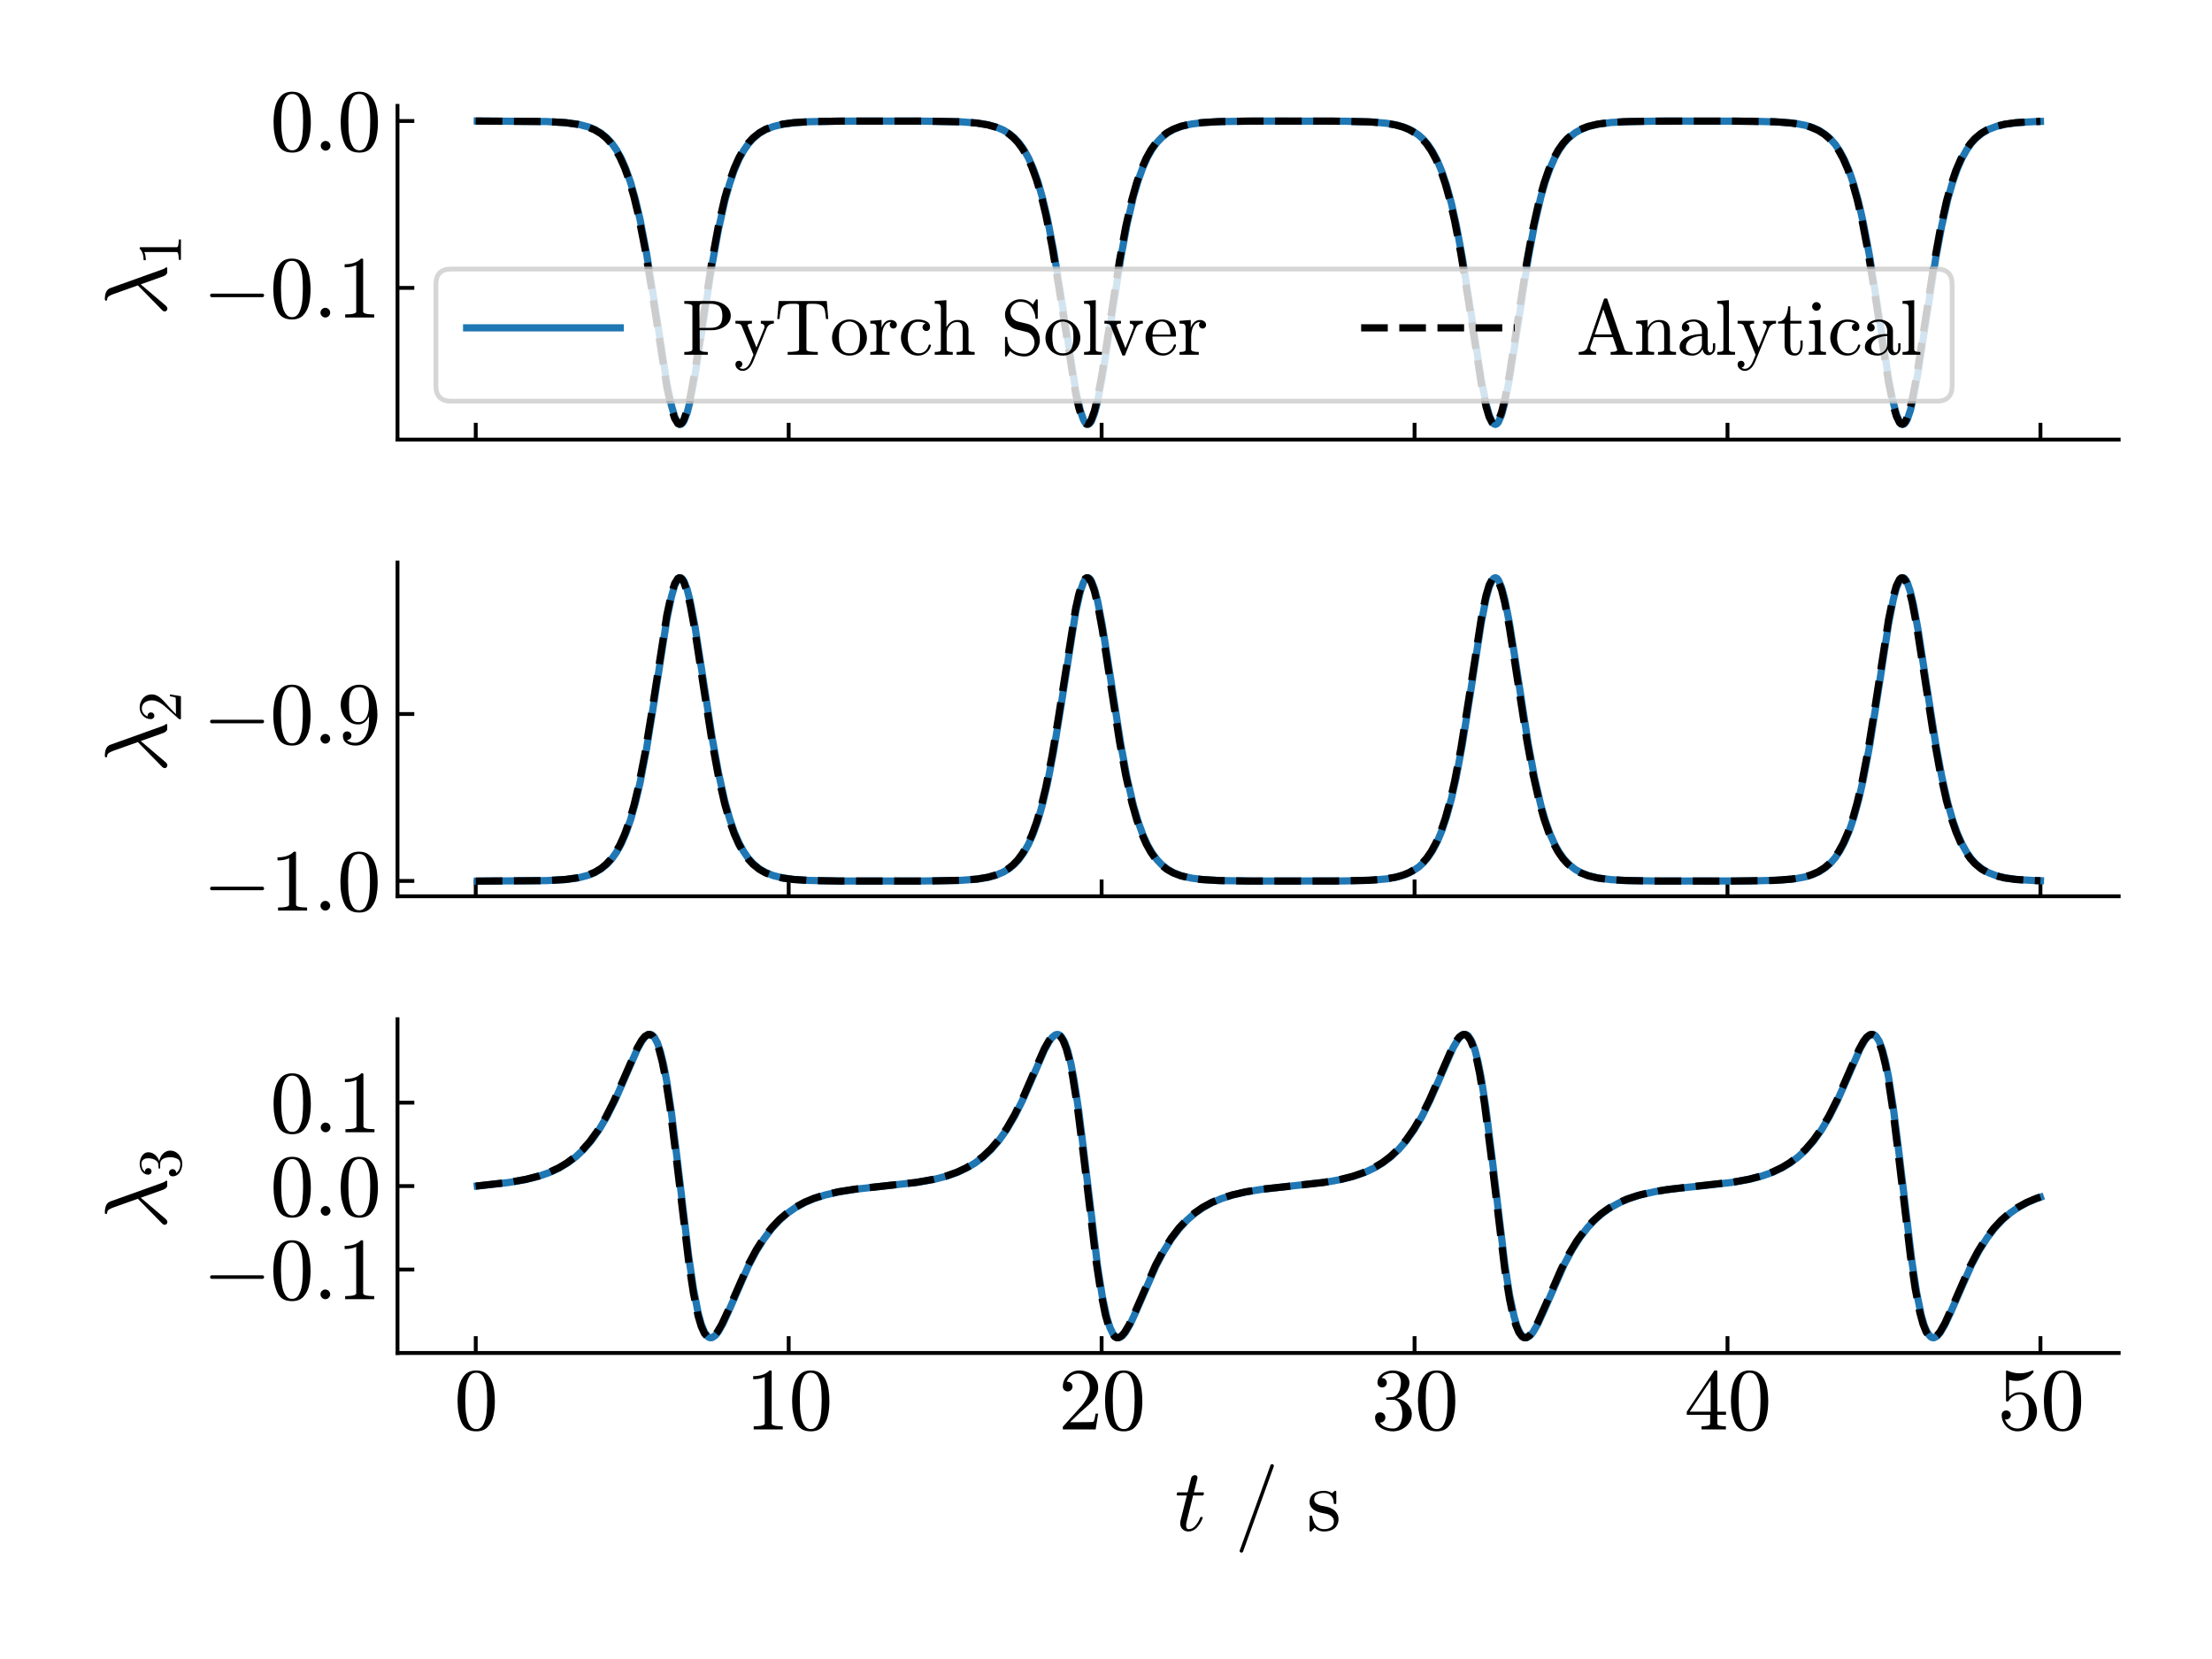 <?xml version="1.0" encoding="utf-8" standalone="no"?>
<!DOCTYPE svg PUBLIC "-//W3C//DTD SVG 1.1//EN"
  "http://www.w3.org/Graphics/SVG/1.1/DTD/svg11.dtd">
<svg xmlns:xlink="http://www.w3.org/1999/xlink" width="460.8pt" height="345.6pt" viewBox="0 0 460.8 345.6" xmlns="http://www.w3.org/2000/svg" version="1.1">
 <defs>
  <style type="text/css">*{stroke-linejoin: round; stroke-linecap: butt}</style>
 </defs>
 <g id="figure_1">
  <g id="patch_1">
   <path d="M 0 345.6 
L 460.8 345.6 
L 460.8 0 
L 0 0 
z
" style="fill: #ffffff"/>
  </g>
  <g id="axes_1">
   <g id="patch_2">
    <path d="M 82.808 91.579 
L 441.36 91.579 
L 441.36 22.051 
L 82.808 22.051 
z
" style="fill: #ffffff"/>
   </g>
   <g id="matplotlib.axis_1">
    <g id="xtick_1">
     <g id="line2d_1">
      <defs>
       <path id="mb0019b724f" d="M 0 0 
L 0 -3.5 
" style="stroke: #000000; stroke-width: 0.8"/>
      </defs>
      <g>
       <use xlink:href="#mb0019b724f" x="99.106" y="91.579" style="stroke: #000000; stroke-width: 0.8"/>
      </g>
     </g>
    </g>
    <g id="xtick_2">
     <g id="line2d_2">
      <g>
       <use xlink:href="#mb0019b724f" x="164.297" y="91.579" style="stroke: #000000; stroke-width: 0.8"/>
      </g>
     </g>
    </g>
    <g id="xtick_3">
     <g id="line2d_3">
      <g>
       <use xlink:href="#mb0019b724f" x="229.488" y="91.579" style="stroke: #000000; stroke-width: 0.8"/>
      </g>
     </g>
    </g>
    <g id="xtick_4">
     <g id="line2d_4">
      <g>
       <use xlink:href="#mb0019b724f" x="294.68" y="91.579" style="stroke: #000000; stroke-width: 0.8"/>
      </g>
     </g>
    </g>
    <g id="xtick_5">
     <g id="line2d_5">
      <g>
       <use xlink:href="#mb0019b724f" x="359.871" y="91.579" style="stroke: #000000; stroke-width: 0.8"/>
      </g>
     </g>
    </g>
    <g id="xtick_6">
     <g id="line2d_6">
      <g>
       <use xlink:href="#mb0019b724f" x="425.062" y="91.579" style="stroke: #000000; stroke-width: 0.8"/>
      </g>
     </g>
    </g>
   </g>
   <g id="matplotlib.axis_2">
    <g id="ytick_1">
     <g id="line2d_7">
      <defs>
       <path id="m9a623cfa7c" d="M 0 0 
L 3.5 0 
" style="stroke: #000000; stroke-width: 0.8"/>
      </defs>
      <g>
       <use xlink:href="#m9a623cfa7c" x="82.808" y="59.97" style="stroke: #000000; stroke-width: 0.8"/>
      </g>
     </g>
     <g id="text_1">
      <!-- $\mathdefault{-0.1}$ -->
      <g transform="translate(42.228 66.215) scale(0.18 -0.18)">
       <defs>
        <path id="Cmsy10-a1" d="M 653 1472 
Q 600 1472 565 1512 
Q 531 1553 531 1600 
Q 531 1647 565 1687 
Q 600 1728 653 1728 
L 4325 1728 
Q 4375 1728 4408 1687 
Q 4441 1647 4441 1600 
Q 4441 1553 4408 1512 
Q 4375 1472 4325 1472 
L 653 1472 
z
" transform="scale(0.016)"/>
        <path id="Cmr10-30" d="M 1600 -141 
Q 816 -141 533 504 
Q 250 1150 250 2041 
Q 250 2597 351 3087 
Q 453 3578 754 3920 
Q 1056 4263 1600 4263 
Q 2022 4263 2290 4056 
Q 2559 3850 2700 3523 
Q 2841 3197 2892 2823 
Q 2944 2450 2944 2041 
Q 2944 1491 2842 1011 
Q 2741 531 2444 195 
Q 2147 -141 1600 -141 
z
M 1600 25 
Q 1956 25 2131 390 
Q 2306 756 2347 1200 
Q 2388 1644 2388 2144 
Q 2388 2625 2347 3031 
Q 2306 3438 2132 3767 
Q 1959 4097 1600 4097 
Q 1238 4097 1063 3765 
Q 888 3434 847 3029 
Q 806 2625 806 2144 
Q 806 1788 823 1472 
Q 841 1156 916 820 
Q 991 484 1158 254 
Q 1325 25 1600 25 
z
" transform="scale(0.016)"/>
        <path id="Cmr10-2e" d="M 538 353 
Q 538 497 644 600 
Q 750 703 891 703 
Q 978 703 1062 656 
Q 1147 609 1194 525 
Q 1241 441 1241 353 
Q 1241 213 1137 106 
Q 1034 0 891 0 
Q 750 0 644 106 
Q 538 213 538 353 
z
" transform="scale(0.016)"/>
        <path id="Cmr10-31" d="M 594 0 
L 594 225 
Q 1394 225 1394 428 
L 1394 3788 
Q 1063 3628 556 3628 
L 556 3853 
Q 1341 3853 1741 4263 
L 1831 4263 
Q 1853 4263 1873 4245 
Q 1894 4228 1894 4206 
L 1894 428 
Q 1894 225 2694 225 
L 2694 0 
L 594 0 
z
" transform="scale(0.016)"/>
       </defs>
       <use xlink:href="#Cmsy10-a1" transform="translate(0 0.391)"/>
       <use xlink:href="#Cmr10-30" transform="translate(77.686 0.391)"/>
       <use xlink:href="#Cmr10-2e" transform="translate(127.686 0.391)"/>
       <use xlink:href="#Cmr10-31" transform="translate(155.371 0.391)"/>
      </g>
     </g>
    </g>
    <g id="ytick_2">
     <g id="line2d_8">
      <g>
       <use xlink:href="#m9a623cfa7c" x="82.808" y="25.208" style="stroke: #000000; stroke-width: 0.8"/>
      </g>
     </g>
     <g id="text_2">
      <!-- $\mathdefault{0.0}$ -->
      <g transform="translate(56.268 31.453) scale(0.18 -0.18)">
       <use xlink:href="#Cmr10-30" transform="translate(0 0.391)"/>
       <use xlink:href="#Cmr10-2e" transform="translate(50 0.391)"/>
       <use xlink:href="#Cmr10-30" transform="translate(77.686 0.391)"/>
      </g>
     </g>
    </g>
    <g id="text_3">
     <!-- $\lambda_1$ -->
     <g transform="translate(34.738 65.815) rotate(-90) scale(0.18 -0.18)">
      <defs>
       <path id="Cmmi10-b8" d="M 325 109 
Q 325 203 409 288 
L 2209 2053 
L 1575 3834 
Q 1500 4038 1417 4156 
Q 1334 4275 1178 4275 
Q 1106 4275 1106 4359 
Q 1113 4397 1138 4419 
Q 1163 4441 1203 4441 
Q 1875 4441 2016 4044 
L 3316 416 
Q 3400 144 3488 50 
Q 3519 3 3519 -13 
Q 3519 -72 3469 -72 
L 3122 -72 
Q 2963 -25 2869 206 
L 2284 1844 
L 738 25 
Q 622 -84 531 -84 
Q 450 -84 387 -28 
Q 325 28 325 109 
z
" transform="scale(0.016)"/>
      </defs>
      <use xlink:href="#Cmmi10-b8" transform="translate(0 0.609)"/>
      <use xlink:href="#Cmr10-31" transform="translate(58.301 -16.397) scale(0.7)"/>
     </g>
    </g>
   </g>
   <g id="line2d_9">
    <path d="M 99.432 25.212 
L 113.788 25.316 
L 118.03 25.56 
L 120.64 25.932 
L 122.598 26.45 
L 123.903 26.985 
L 125.208 27.745 
L 126.513 28.821 
L 127.492 29.907 
L 128.471 31.301 
L 129.45 33.081 
L 130.429 35.335 
L 131.408 38.156 
L 132.387 41.638 
L 133.365 45.856 
L 134.671 52.676 
L 136.302 62.865 
L 138.912 79.743 
L 139.891 84.534 
L 140.544 86.775 
L 141.196 88.091 
L 141.522 88.373 
L 141.849 88.397 
L 142.175 88.163 
L 142.501 87.675 
L 143.154 85.97 
L 143.806 83.389 
L 144.785 78.216 
L 146.417 67.66 
L 148.374 54.951 
L 149.68 47.739 
L 150.985 41.88 
L 151.964 38.354 
L 152.942 35.494 
L 153.921 33.208 
L 154.9 31.4 
L 155.879 29.984 
L 156.858 28.881 
L 158.163 27.788 
L 159.468 27.015 
L 161.099 26.363 
L 163.057 25.881 
L 165.341 25.566 
L 168.604 25.353 
L 174.477 25.236 
L 191.117 25.221 
L 199.927 25.361 
L 203.516 25.623 
L 205.8 25.987 
L 207.432 26.43 
L 209.063 27.119 
L 210.368 27.935 
L 211.347 28.762 
L 212.326 29.831 
L 213.305 31.204 
L 214.284 32.958 
L 215.262 35.179 
L 216.241 37.963 
L 217.22 41.401 
L 218.199 45.572 
L 219.504 52.329 
L 220.809 60.321 
L 224.072 81.186 
L 225.051 85.55 
L 225.703 87.428 
L 226.03 88.01 
L 226.356 88.34 
L 226.682 88.412 
L 227.009 88.226 
L 227.335 87.785 
L 227.987 86.168 
L 228.64 83.662 
L 229.619 78.573 
L 230.924 70.266 
L 233.534 53.38 
L 234.839 46.436 
L 236.144 40.853 
L 237.123 37.516 
L 238.102 34.821 
L 239.081 32.674 
L 240.06 30.981 
L 241.039 29.657 
L 242.018 28.627 
L 243.323 27.608 
L 244.628 26.888 
L 246.259 26.282 
L 248.217 25.834 
L 250.827 25.512 
L 254.416 25.32 
L 261.268 25.225 
L 280.193 25.25 
L 286.066 25.425 
L 289.002 25.697 
L 291.286 26.126 
L 292.918 26.646 
L 294.223 27.264 
L 295.528 28.14 
L 296.507 29.028 
L 297.486 30.173 
L 298.464 31.642 
L 299.443 33.514 
L 300.422 35.879 
L 301.401 38.832 
L 302.38 42.464 
L 303.359 46.844 
L 304.664 53.874 
L 306.295 64.243 
L 308.579 79.062 
L 309.558 84.031 
L 310.211 86.429 
L 310.863 87.923 
L 311.19 88.299 
L 311.516 88.418 
L 311.842 88.279 
L 312.168 87.883 
L 312.821 86.353 
L 313.473 83.922 
L 314.452 78.916 
L 315.757 70.661 
L 318.368 53.726 
L 319.673 46.721 
L 320.978 41.076 
L 321.957 37.698 
L 322.936 34.967 
L 323.915 32.79 
L 324.893 31.072 
L 325.872 29.728 
L 326.851 28.682 
L 328.156 27.647 
L 329.461 26.916 
L 331.093 26.299 
L 333.05 25.844 
L 335.661 25.517 
L 339.25 25.322 
L 346.102 25.225 
L 365.026 25.25 
L 370.899 25.421 
L 374.162 25.734 
L 376.12 26.112 
L 377.751 26.624 
L 379.056 27.232 
L 380.361 28.096 
L 381.34 28.97 
L 382.319 30.098 
L 383.298 31.547 
L 384.277 33.394 
L 385.256 35.728 
L 386.235 38.645 
L 387.213 42.235 
L 388.192 46.571 
L 389.497 53.544 
L 391.129 63.865 
L 393.413 78.736 
L 394.392 83.786 
L 395.044 86.256 
L 395.697 87.833 
L 396.023 88.252 
L 396.349 88.416 
L 396.676 88.322 
L 397.002 87.97 
L 397.328 87.367 
L 397.981 85.449 
L 398.633 82.686 
L 399.612 77.318 
L 401.244 66.647 
L 403.201 54.057 
L 404.506 46.996 
L 405.811 41.293 
L 406.79 37.874 
L 407.769 35.108 
L 408.748 32.902 
L 409.727 31.16 
L 410.706 29.796 
L 411.685 28.736 
L 412.99 27.685 
L 414.295 26.942 
L 415.926 26.316 
L 417.884 25.854 
L 420.168 25.551 
L 423.757 25.335 
L 425.062 25.296 
L 425.062 25.296 
" clip-path="url(#p0a0642fc01)" style="fill: none; stroke: #1f77b4; stroke-width: 1.5; stroke-linecap: square"/>
   </g>
   <g id="line2d_10">
    <path d="M 99.106 25.212 
L 113.788 25.321 
L 117.704 25.544 
L 120.314 25.9 
L 122.272 26.394 
L 123.903 27.064 
L 125.208 27.857 
L 126.187 28.662 
L 127.166 29.701 
L 128.145 31.038 
L 129.124 32.746 
L 130.103 34.912 
L 131.081 37.629 
L 132.06 40.992 
L 133.039 45.08 
L 134.344 51.726 
L 135.649 59.628 
L 138.912 80.602 
L 139.891 85.135 
L 140.544 87.156 
L 141.196 88.224 
L 141.522 88.378 
L 141.849 88.273 
L 142.175 87.911 
L 142.501 87.298 
L 143.154 85.362 
L 143.806 82.585 
L 144.785 77.201 
L 146.417 66.526 
L 148.374 53.954 
L 149.68 46.911 
L 150.985 41.226 
L 151.964 37.82 
L 152.942 35.065 
L 153.921 32.867 
L 154.9 31.133 
L 155.879 29.775 
L 156.858 28.719 
L 158.163 27.673 
L 159.468 26.934 
L 161.099 26.311 
L 163.057 25.851 
L 165.341 25.55 
L 168.93 25.334 
L 175.13 25.231 
L 193.075 25.232 
L 200.253 25.383 
L 203.516 25.641 
L 205.8 26.022 
L 207.432 26.484 
L 208.737 27.034 
L 210.042 27.814 
L 211.021 28.606 
L 212 29.629 
L 212.978 30.945 
L 213.957 32.628 
L 214.936 34.763 
L 215.915 37.443 
L 216.894 40.763 
L 217.873 44.804 
L 219.178 51.387 
L 220.483 59.238 
L 224.072 81.985 
L 224.725 84.903 
L 225.377 87.006 
L 226.03 88.167 
L 226.356 88.369 
L 226.682 88.312 
L 227.009 87.998 
L 227.335 87.431 
L 227.987 85.58 
L 228.64 82.875 
L 229.619 77.568 
L 231.25 66.935 
L 233.208 54.313 
L 234.513 47.209 
L 235.818 41.461 
L 236.797 38.012 
L 237.776 35.219 
L 238.755 32.989 
L 239.734 31.229 
L 240.712 29.85 
L 241.691 28.777 
L 242.996 27.714 
L 244.302 26.963 
L 245.933 26.33 
L 247.891 25.862 
L 250.175 25.556 
L 253.764 25.336 
L 259.963 25.231 
L 277.909 25.231 
L 285.087 25.381 
L 288.35 25.634 
L 290.634 26.009 
L 292.265 26.464 
L 293.57 27.004 
L 294.875 27.773 
L 296.181 28.859 
L 297.159 29.956 
L 298.138 31.364 
L 299.117 33.162 
L 300.096 35.436 
L 301.075 38.282 
L 302.054 41.792 
L 303.032 46.04 
L 304.338 52.899 
L 305.969 63.122 
L 308.579 79.946 
L 309.558 84.67 
L 310.211 86.853 
L 310.863 88.103 
L 311.19 88.352 
L 311.516 88.341 
L 311.842 88.073 
L 312.168 87.552 
L 312.821 85.785 
L 313.473 83.151 
L 314.452 77.922 
L 316.084 67.334 
L 318.041 54.665 
L 319.347 47.502 
L 320.652 41.692 
L 321.631 38.2 
L 322.609 35.371 
L 323.588 33.11 
L 324.567 31.323 
L 325.546 29.924 
L 326.525 28.835 
L 327.83 27.755 
L 329.135 26.992 
L 330.766 26.348 
L 332.724 25.873 
L 335.008 25.561 
L 338.271 25.351 
L 344.144 25.236 
L 360.784 25.222 
L 369.594 25.363 
L 373.183 25.628 
L 375.467 25.997 
L 377.099 26.444 
L 378.73 27.142 
L 380.035 27.968 
L 381.014 28.804 
L 381.993 29.885 
L 382.972 31.274 
L 383.951 33.046 
L 384.929 35.291 
L 385.908 38.101 
L 386.887 41.57 
L 387.866 45.775 
L 389.171 52.576 
L 390.802 62.747 
L 393.413 79.631 
L 394.392 84.441 
L 395.044 86.7 
L 395.697 88.035 
L 396.023 88.327 
L 396.349 88.362 
L 396.676 88.138 
L 397.002 87.66 
L 397.654 85.974 
L 398.307 83.409 
L 399.286 78.256 
L 400.917 67.715 
L 402.875 55.003 
L 404.18 47.783 
L 405.485 41.915 
L 406.464 38.383 
L 407.443 35.517 
L 408.422 33.226 
L 409.401 31.415 
L 410.379 29.995 
L 411.358 28.89 
L 412.663 27.794 
L 413.969 27.02 
L 415.6 26.366 
L 417.558 25.883 
L 419.842 25.567 
L 423.104 25.353 
L 425.062 25.292 
L 425.062 25.292 
" clip-path="url(#p0a0642fc01)" style="fill: none; stroke-dasharray: 5.55,2.4; stroke-dashoffset: 0; stroke: #000000; stroke-width: 1.5"/>
   </g>
   <g id="patch_3">
    <path d="M 82.808 91.579 
L 82.808 22.051 
" style="fill: none; stroke: #000000; stroke-width: 0.8; stroke-linejoin: miter; stroke-linecap: square"/>
   </g>
   <g id="patch_4">
    <path d="M 82.808 91.579 
L 441.36 91.579 
" style="fill: none; stroke: #000000; stroke-width: 0.8; stroke-linejoin: miter; stroke-linecap: square"/>
   </g>
   <g id="legend_1">
    <g id="patch_5">
     <path d="M 94.008 83.579 
L 403.463 83.579 
Q 406.663 83.579 406.663 80.379 
L 406.663 59.244 
Q 406.663 56.044 403.463 56.044 
L 94.008 56.044 
Q 90.808 56.044 90.808 59.244 
L 90.808 80.379 
Q 90.808 83.579 94.008 83.579 
z
" style="fill: #ffffff; opacity: 0.8; stroke: #cccccc; stroke-linejoin: miter"/>
    </g>
    <g id="line2d_11">
     <path d="M 97.208 68.296 
L 113.208 68.296 
L 129.208 68.296 
" style="fill: none; stroke: #1f77b4; stroke-width: 1.5; stroke-linecap: square"/>
    </g>
    <g id="text_4">
     <!-- PyTorch Solver -->
     <g transform="translate(142.008 73.896) scale(0.16 -0.16)">
      <defs>
       <path id="Cmr10-50" d="M 213 0 
L 213 225 
Q 872 225 872 428 
L 872 3944 
Q 872 4147 213 4147 
L 213 4372 
L 2491 4372 
Q 2841 4372 3191 4228 
Q 3541 4084 3767 3809 
Q 3994 3534 3994 3169 
Q 3994 2813 3766 2544 
Q 3538 2275 3191 2136 
Q 2844 1997 2491 1997 
L 1466 1997 
L 1466 428 
Q 1466 225 2125 225 
L 2125 0 
L 213 0 
z
M 1447 2188 
L 2316 2188 
Q 2669 2188 2887 2289 
Q 3106 2391 3207 2605 
Q 3309 2819 3309 3169 
Q 3309 3691 3079 3919 
Q 2850 4147 2316 4147 
L 1772 4147 
Q 1656 4147 1592 4137 
Q 1528 4128 1487 4083 
Q 1447 4038 1447 3944 
L 1447 2188 
z
" transform="scale(0.016)"/>
       <path id="Cmr10-79" d="M 441 -1050 
Q 563 -1147 709 -1147 
Q 1113 -1147 1369 -538 
L 1588 0 
L 628 2350 
Q 569 2469 447 2501 
Q 325 2534 122 2534 
L 122 2759 
L 1466 2759 
L 1466 2534 
Q 1113 2534 1113 2381 
Q 1113 2356 1119 2344 
L 1831 594 
L 2472 2169 
Q 2491 2219 2491 2278 
Q 2491 2356 2448 2414 
Q 2406 2472 2339 2503 
Q 2272 2534 2188 2534 
L 2188 2759 
L 3250 2759 
L 3250 2534 
Q 3053 2534 2904 2443 
Q 2756 2353 2675 2175 
L 1569 -538 
Q 1481 -744 1364 -917 
Q 1247 -1091 1078 -1202 
Q 909 -1313 709 -1313 
Q 475 -1313 298 -1158 
Q 122 -1003 122 -775 
Q 122 -656 203 -575 
Q 284 -494 403 -494 
Q 484 -494 548 -530 
Q 613 -566 648 -628 
Q 684 -691 684 -775 
Q 684 -878 615 -959 
Q 547 -1041 441 -1050 
z
" transform="scale(0.016)"/>
       <path id="Cmr10-54" d="M 1081 0 
L 1081 225 
Q 1403 225 1706 261 
Q 2009 297 2009 428 
L 2009 3944 
Q 2009 4081 1932 4114 
Q 1856 4147 1684 4147 
L 1416 4147 
Q 888 4147 666 3916 
Q 550 3800 500 3545 
Q 450 3291 416 2906 
L 231 2906 
L 353 4372 
L 4263 4372 
L 4384 2906 
L 4197 2906 
Q 4159 3319 4114 3561 
Q 4069 3803 3950 3916 
Q 3725 4147 3200 4147 
L 2931 4147 
Q 2816 4147 2752 4137 
Q 2688 4128 2647 4083 
Q 2606 4038 2606 3944 
L 2606 428 
Q 2606 297 2909 261 
Q 3213 225 3531 225 
L 3531 0 
L 1081 0 
z
" transform="scale(0.016)"/>
       <path id="Cmr10-6f" d="M 1600 -72 
Q 1216 -72 887 123 
Q 559 319 368 647 
Q 178 975 178 1363 
Q 178 1656 283 1928 
Q 388 2200 583 2414 
Q 778 2628 1037 2748 
Q 1297 2869 1600 2869 
Q 1994 2869 2317 2661 
Q 2641 2453 2828 2104 
Q 3016 1756 3016 1363 
Q 3016 978 2825 648 
Q 2634 319 2307 123 
Q 1981 -72 1600 -72 
z
M 1600 116 
Q 2113 116 2284 487 
Q 2456 859 2456 1434 
Q 2456 1756 2422 1967 
Q 2388 2178 2272 2350 
Q 2200 2456 2089 2536 
Q 1978 2616 1854 2658 
Q 1731 2700 1600 2700 
Q 1400 2700 1220 2609 
Q 1041 2519 922 2350 
Q 803 2169 770 1951 
Q 738 1734 738 1434 
Q 738 1075 800 789 
Q 863 503 1052 309 
Q 1241 116 1600 116 
z
" transform="scale(0.016)"/>
       <path id="Cmr10-72" d="M 166 0 
L 166 225 
Q 384 225 525 259 
Q 666 294 666 428 
L 666 2175 
Q 666 2347 614 2423 
Q 563 2500 466 2517 
Q 369 2534 166 2534 
L 166 2759 
L 1081 2828 
L 1081 2203 
Q 1184 2481 1375 2654 
Q 1566 2828 1838 2828 
Q 2028 2828 2178 2715 
Q 2328 2603 2328 2419 
Q 2328 2303 2245 2217 
Q 2163 2131 2041 2131 
Q 1922 2131 1837 2215 
Q 1753 2300 1753 2419 
Q 1753 2591 1875 2663 
L 1838 2663 
Q 1578 2663 1414 2475 
Q 1250 2288 1181 2009 
Q 1113 1731 1113 1478 
L 1113 428 
Q 1113 225 1734 225 
L 1734 0 
L 166 0 
z
" transform="scale(0.016)"/>
       <path id="Cmr10-63" d="M 1594 -72 
Q 1206 -72 890 129 
Q 575 331 394 667 
Q 213 1003 213 1381 
Q 213 1759 392 2106 
Q 572 2453 889 2661 
Q 1206 2869 1594 2869 
Q 1969 2869 2276 2722 
Q 2584 2575 2584 2241 
Q 2584 2116 2495 2023 
Q 2406 1931 2278 1931 
Q 2150 1931 2061 2023 
Q 1972 2116 1972 2241 
Q 1972 2353 2044 2436 
Q 2116 2519 2222 2541 
Q 2000 2681 1600 2681 
Q 1294 2681 1106 2478 
Q 919 2275 844 1975 
Q 769 1675 769 1381 
Q 769 1072 861 783 
Q 953 494 1158 305 
Q 1363 116 1672 116 
Q 1975 116 2187 302 
Q 2400 488 2478 788 
Q 2478 825 2528 825 
L 2606 825 
Q 2625 825 2640 808 
Q 2656 791 2656 769 
L 2656 750 
Q 2559 372 2271 150 
Q 1984 -72 1594 -72 
z
" transform="scale(0.016)"/>
       <path id="Cmr10-68" d="M 191 0 
L 191 225 
Q 409 225 550 259 
Q 691 294 691 428 
L 691 3788 
Q 691 3959 639 4036 
Q 588 4113 491 4130 
Q 394 4147 191 4147 
L 191 4372 
L 1141 4441 
L 1141 2241 
Q 1275 2506 1515 2667 
Q 1756 2828 2047 2828 
Q 2491 2828 2714 2615 
Q 2938 2403 2938 1966 
L 2938 428 
Q 2938 294 3078 259 
Q 3219 225 3438 225 
L 3438 0 
L 1972 0 
L 1972 225 
Q 2191 225 2331 259 
Q 2472 294 2472 428 
L 2472 1947 
Q 2472 2259 2381 2461 
Q 2291 2663 2009 2663 
Q 1638 2663 1398 2366 
Q 1159 2069 1159 1691 
L 1159 428 
Q 1159 294 1300 259 
Q 1441 225 1656 225 
L 1656 0 
L 191 0 
z
" transform="scale(0.016)"/>
       <path id="Cmr10-20" transform="scale(0.016)"/>
       <path id="Cmr10-53" d="M 359 -91 
L 359 1403 
Q 359 1453 416 1453 
L 494 1453 
Q 513 1453 528 1437 
Q 544 1422 544 1403 
Q 544 775 933 429 
Q 1322 84 1953 84 
Q 2175 84 2362 212 
Q 2550 341 2654 548 
Q 2759 756 2759 978 
Q 2759 1172 2681 1355 
Q 2603 1538 2456 1672 
Q 2309 1806 2125 1850 
L 1294 2053 
Q 881 2163 620 2502 
Q 359 2841 359 3263 
Q 359 3594 528 3884 
Q 697 4175 983 4344 
Q 1269 4513 1600 4513 
Q 2241 4513 2619 4078 
L 2881 4494 
Q 2900 4513 2925 4513 
L 2969 4513 
Q 2988 4513 3005 4498 
Q 3022 4484 3022 4459 
L 3022 2975 
Q 3022 2919 2969 2919 
L 2894 2919 
Q 2834 2919 2834 2975 
Q 2834 3138 2779 3331 
Q 2725 3525 2628 3703 
Q 2531 3881 2419 3994 
Q 2109 4306 1600 4306 
Q 1381 4306 1197 4195 
Q 1013 4084 903 3893 
Q 794 3703 794 3494 
Q 794 3219 964 2995 
Q 1134 2772 1409 2700 
L 2241 2497 
Q 2447 2447 2630 2317 
Q 2813 2188 2934 2016 
Q 3056 1844 3125 1633 
Q 3194 1422 3194 1197 
Q 3194 850 3034 542 
Q 2875 234 2586 46 
Q 2297 -141 1953 -141 
Q 1741 -141 1519 -94 
Q 1297 -47 1109 50 
Q 922 147 769 300 
L 500 -122 
Q 481 -141 453 -141 
L 416 -141 
Q 359 -141 359 -91 
z
" transform="scale(0.016)"/>
       <path id="Cmr10-6c" d="M 197 0 
L 197 225 
Q 416 225 556 259 
Q 697 294 697 428 
L 697 3788 
Q 697 3959 645 4036 
Q 594 4113 497 4130 
Q 400 4147 197 4147 
L 197 4372 
L 1147 4441 
L 1147 428 
Q 1147 294 1287 259 
Q 1428 225 1644 225 
L 1644 0 
L 197 0 
z
" transform="scale(0.016)"/>
       <path id="Cmr10-76" d="M 1563 0 
L 628 2350 
Q 569 2469 445 2501 
Q 322 2534 122 2534 
L 122 2759 
L 1466 2759 
L 1466 2534 
Q 1106 2534 1106 2381 
Q 1106 2356 1113 2344 
L 1831 538 
L 2478 2169 
Q 2497 2219 2497 2272 
Q 2497 2394 2405 2464 
Q 2313 2534 2188 2534 
L 2188 2759 
L 3250 2759 
L 3250 2534 
Q 3053 2534 2904 2443 
Q 2756 2353 2675 2175 
L 1813 0 
Q 1788 -72 1709 -72 
L 1663 -72 
Q 1584 -72 1563 0 
z
" transform="scale(0.016)"/>
       <path id="Cmr10-65" d="M 1594 -72 
Q 1203 -72 876 133 
Q 550 338 364 680 
Q 178 1022 178 1403 
Q 178 1778 348 2115 
Q 519 2453 823 2661 
Q 1128 2869 1503 2869 
Q 1797 2869 2014 2770 
Q 2231 2672 2372 2497 
Q 2513 2322 2584 2084 
Q 2656 1847 2656 1563 
Q 2656 1478 2591 1478 
L 738 1478 
L 738 1409 
Q 738 878 952 497 
Q 1166 116 1650 116 
Q 1847 116 2014 203 
Q 2181 291 2304 447 
Q 2428 603 2472 781 
Q 2478 803 2495 820 
Q 2513 838 2534 838 
L 2591 838 
Q 2656 838 2656 756 
Q 2566 394 2266 161 
Q 1966 -72 1594 -72 
z
M 744 1638 
L 2203 1638 
Q 2203 1878 2136 2125 
Q 2069 2372 1912 2536 
Q 1756 2700 1503 2700 
Q 1141 2700 942 2361 
Q 744 2022 744 1638 
z
" transform="scale(0.016)"/>
      </defs>
      <use xlink:href="#Cmr10-50"/>
      <use xlink:href="#Cmr10-79" transform="translate(68.018 0)"/>
      <use xlink:href="#Cmr10-54" transform="translate(120.703 0)"/>
      <use xlink:href="#Cmr10-6f" transform="translate(192.92 0)"/>
      <use xlink:href="#Cmr10-72" transform="translate(242.92 0)"/>
      <use xlink:href="#Cmr10-63" transform="translate(282.031 0)"/>
      <use xlink:href="#Cmr10-68" transform="translate(326.416 0)"/>
      <use xlink:href="#Cmr10-20" transform="translate(381.934 0)"/>
      <use xlink:href="#Cmr10-53" transform="translate(415.234 0)"/>
      <use xlink:href="#Cmr10-6f" transform="translate(470.752 0)"/>
      <use xlink:href="#Cmr10-6c" transform="translate(520.752 0)"/>
      <use xlink:href="#Cmr10-76" transform="translate(548.438 0)"/>
      <use xlink:href="#Cmr10-65" transform="translate(601.123 0)"/>
      <use xlink:href="#Cmr10-72" transform="translate(645.508 0)"/>
     </g>
    </g>
    <g id="line2d_12">
     <path d="M 283.548 68.296 
L 299.548 68.296 
L 315.548 68.296 
" style="fill: none; stroke-dasharray: 5.55,2.4; stroke-dashoffset: 0; stroke: #000000; stroke-width: 1.5"/>
    </g>
    <g id="text_5">
     <!-- Analytical -->
     <g transform="translate(328.348 73.896) scale(0.16 -0.16)">
      <defs>
       <path id="Cmr10-41" d="M 206 0 
L 206 225 
Q 778 225 909 603 
L 2253 4513 
Q 2272 4581 2356 4581 
L 2438 4581 
Q 2522 4581 2541 4513 
L 3944 428 
Q 4003 294 4170 259 
Q 4338 225 4588 225 
L 4588 0 
L 2803 0 
L 2803 225 
Q 3334 225 3334 397 
L 3334 428 
L 2988 1428 
L 1434 1428 
L 1147 603 
Q 1141 581 1141 538 
Q 1141 378 1292 301 
Q 1444 225 1619 225 
L 1619 0 
L 206 0 
z
M 1509 1650 
L 2913 1650 
L 2209 3694 
L 1509 1650 
z
" transform="scale(0.016)"/>
       <path id="Cmr10-6e" d="M 191 0 
L 191 225 
Q 409 225 550 259 
Q 691 294 691 428 
L 691 2175 
Q 691 2347 639 2423 
Q 588 2500 491 2517 
Q 394 2534 191 2534 
L 191 2759 
L 1119 2828 
L 1119 2203 
Q 1247 2478 1498 2653 
Q 1750 2828 2047 2828 
Q 2491 2828 2714 2615 
Q 2938 2403 2938 1966 
L 2938 428 
Q 2938 294 3078 259 
Q 3219 225 3438 225 
L 3438 0 
L 1972 0 
L 1972 225 
Q 2191 225 2331 259 
Q 2472 294 2472 428 
L 2472 1947 
Q 2472 2259 2381 2461 
Q 2291 2663 2009 2663 
Q 1638 2663 1398 2366 
Q 1159 2069 1159 1691 
L 1159 428 
Q 1159 294 1300 259 
Q 1441 225 1656 225 
L 1656 0 
L 191 0 
z
" transform="scale(0.016)"/>
       <path id="Cmr10-61" d="M 256 628 
Q 256 1009 556 1248 
Q 856 1488 1276 1586 
Q 1697 1684 2075 1684 
L 2075 1947 
Q 2075 2131 1994 2304 
Q 1913 2478 1759 2589 
Q 1606 2700 1422 2700 
Q 997 2700 775 2509 
Q 897 2509 976 2417 
Q 1056 2325 1056 2203 
Q 1056 2075 965 1984 
Q 875 1894 750 1894 
Q 622 1894 531 1984 
Q 441 2075 441 2203 
Q 441 2541 747 2705 
Q 1053 2869 1422 2869 
Q 1681 2869 1943 2758 
Q 2206 2647 2373 2440 
Q 2541 2234 2541 1959 
L 2541 519 
Q 2541 394 2594 289 
Q 2647 184 2759 184 
Q 2866 184 2917 290 
Q 2969 397 2969 519 
L 2969 928 
L 3156 928 
L 3156 519 
Q 3156 375 3081 245 
Q 3006 116 2879 39 
Q 2753 -38 2606 -38 
Q 2419 -38 2283 107 
Q 2147 253 2131 453 
Q 2013 213 1781 70 
Q 1550 -72 1288 -72 
Q 1044 -72 808 0 
Q 572 72 414 226 
Q 256 381 256 628 
z
M 775 628 
Q 775 403 940 250 
Q 1106 97 1331 97 
Q 1538 97 1706 200 
Q 1875 303 1975 481 
Q 2075 659 2075 856 
L 2075 1522 
Q 1784 1522 1479 1426 
Q 1175 1331 975 1128 
Q 775 925 775 628 
z
" transform="scale(0.016)"/>
       <path id="Cmr10-74" d="M 653 769 
L 653 2534 
L 122 2534 
L 122 2700 
Q 541 2700 737 3090 
Q 934 3481 934 3938 
L 1119 3938 
L 1119 2759 
L 2022 2759 
L 2022 2534 
L 1119 2534 
L 1119 781 
Q 1119 516 1208 316 
Q 1297 116 1528 116 
Q 1747 116 1844 327 
Q 1941 538 1941 781 
L 1941 1159 
L 2125 1159 
L 2125 769 
Q 2125 569 2051 373 
Q 1978 178 1834 53 
Q 1691 -72 1484 -72 
Q 1100 -72 876 158 
Q 653 388 653 769 
z
" transform="scale(0.016)"/>
       <path id="Cmr10-69" d="M 197 0 
L 197 225 
Q 416 225 556 259 
Q 697 294 697 428 
L 697 2175 
Q 697 2422 601 2478 
Q 506 2534 225 2534 
L 225 2759 
L 1147 2828 
L 1147 428 
Q 1147 294 1269 259 
Q 1391 225 1594 225 
L 1594 0 
L 197 0 
z
M 469 3928 
Q 469 4069 575 4175 
Q 681 4281 819 4281 
Q 909 4281 993 4234 
Q 1078 4188 1125 4103 
Q 1172 4019 1172 3928 
Q 1172 3791 1065 3684 
Q 959 3578 819 3578 
Q 681 3578 575 3684 
Q 469 3791 469 3928 
z
" transform="scale(0.016)"/>
      </defs>
      <use xlink:href="#Cmr10-41"/>
      <use xlink:href="#Cmr10-6e" transform="translate(75 0)"/>
      <use xlink:href="#Cmr10-61" transform="translate(130.518 0)"/>
      <use xlink:href="#Cmr10-6c" transform="translate(180.518 0)"/>
      <use xlink:href="#Cmr10-79" transform="translate(208.203 0)"/>
      <use xlink:href="#Cmr10-74" transform="translate(260.889 0)"/>
      <use xlink:href="#Cmr10-69" transform="translate(299.707 0)"/>
      <use xlink:href="#Cmr10-63" transform="translate(327.393 0)"/>
      <use xlink:href="#Cmr10-61" transform="translate(371.777 0)"/>
      <use xlink:href="#Cmr10-6c" transform="translate(421.777 0)"/>
     </g>
    </g>
   </g>
  </g>
  <g id="axes_2">
   <g id="patch_6">
    <path d="M 82.808 186.714 
L 441.36 186.714 
L 441.36 117.187 
L 82.808 117.187 
z
" style="fill: #ffffff"/>
   </g>
   <g id="matplotlib.axis_3">
    <g id="xtick_7">
     <g id="line2d_13">
      <g>
       <use xlink:href="#mb0019b724f" x="99.106" y="186.714" style="stroke: #000000; stroke-width: 0.8"/>
      </g>
     </g>
    </g>
    <g id="xtick_8">
     <g id="line2d_14">
      <g>
       <use xlink:href="#mb0019b724f" x="164.297" y="186.714" style="stroke: #000000; stroke-width: 0.8"/>
      </g>
     </g>
    </g>
    <g id="xtick_9">
     <g id="line2d_15">
      <g>
       <use xlink:href="#mb0019b724f" x="229.488" y="186.714" style="stroke: #000000; stroke-width: 0.8"/>
      </g>
     </g>
    </g>
    <g id="xtick_10">
     <g id="line2d_16">
      <g>
       <use xlink:href="#mb0019b724f" x="294.68" y="186.714" style="stroke: #000000; stroke-width: 0.8"/>
      </g>
     </g>
    </g>
    <g id="xtick_11">
     <g id="line2d_17">
      <g>
       <use xlink:href="#mb0019b724f" x="359.871" y="186.714" style="stroke: #000000; stroke-width: 0.8"/>
      </g>
     </g>
    </g>
    <g id="xtick_12">
     <g id="line2d_18">
      <g>
       <use xlink:href="#mb0019b724f" x="425.062" y="186.714" style="stroke: #000000; stroke-width: 0.8"/>
      </g>
     </g>
    </g>
   </g>
   <g id="matplotlib.axis_4">
    <g id="ytick_3">
     <g id="line2d_19">
      <g>
       <use xlink:href="#m9a623cfa7c" x="82.808" y="183.519" style="stroke: #000000; stroke-width: 0.8"/>
      </g>
     </g>
     <g id="text_6">
      <!-- $\mathdefault{-1.0}$ -->
      <g transform="translate(42.228 189.764) scale(0.18 -0.18)">
       <use xlink:href="#Cmsy10-a1" transform="translate(0 0.391)"/>
       <use xlink:href="#Cmr10-31" transform="translate(77.686 0.391)"/>
       <use xlink:href="#Cmr10-2e" transform="translate(127.686 0.391)"/>
       <use xlink:href="#Cmr10-30" transform="translate(155.371 0.391)"/>
      </g>
     </g>
    </g>
    <g id="ytick_4">
     <g id="line2d_20">
      <g>
       <use xlink:href="#m9a623cfa7c" x="82.808" y="148.736" style="stroke: #000000; stroke-width: 0.8"/>
      </g>
     </g>
     <g id="text_7">
      <!-- $\mathdefault{-0.9}$ -->
      <g transform="translate(42.228 154.981) scale(0.18 -0.18)">
       <defs>
        <path id="Cmr10-39" d="M 722 269 
Q 897 63 1331 63 
Q 1575 63 1786 228 
Q 1997 394 2113 634 
Q 2247 906 2284 1214 
Q 2322 1522 2322 1978 
Q 2213 1719 2008 1553 
Q 1803 1388 1538 1388 
Q 1166 1388 873 1589 
Q 581 1791 425 2120 
Q 269 2450 269 2822 
Q 269 3206 444 3539 
Q 619 3872 928 4067 
Q 1238 4263 1631 4263 
Q 2019 4263 2280 4052 
Q 2541 3841 2678 3508 
Q 2816 3175 2870 2803 
Q 2925 2431 2925 2069 
Q 2925 1575 2744 1061 
Q 2563 547 2202 203 
Q 1841 -141 1331 -141 
Q 953 -141 690 37 
Q 428 216 428 575 
Q 428 706 517 795 
Q 606 884 738 884 
Q 866 884 955 795 
Q 1044 706 1044 575 
Q 1044 450 953 359 
Q 863 269 738 269 
L 722 269 
z
M 1563 1556 
Q 1825 1556 1992 1732 
Q 2159 1909 2234 2171 
Q 2309 2434 2309 2694 
L 2309 2816 
L 2309 2841 
Q 2309 3322 2168 3700 
Q 2028 4078 1631 4078 
Q 1378 4078 1220 3967 
Q 1063 3856 988 3672 
Q 913 3488 892 3278 
Q 872 3069 872 2822 
Q 872 2459 906 2203 
Q 941 1947 1094 1751 
Q 1247 1556 1563 1556 
z
" transform="scale(0.016)"/>
       </defs>
       <use xlink:href="#Cmsy10-a1" transform="translate(0 0.391)"/>
       <use xlink:href="#Cmr10-30" transform="translate(77.686 0.391)"/>
       <use xlink:href="#Cmr10-2e" transform="translate(127.686 0.391)"/>
       <use xlink:href="#Cmr10-39" transform="translate(155.371 0.391)"/>
      </g>
     </g>
    </g>
    <g id="text_8">
     <!-- $\lambda_2$ -->
     <g transform="translate(34.738 160.951) rotate(-90) scale(0.18 -0.18)">
      <defs>
       <path id="Cmr10-32" d="M 319 0 
L 319 172 
Q 319 188 331 206 
L 1325 1306 
Q 1550 1550 1690 1715 
Q 1831 1881 1968 2097 
Q 2106 2313 2186 2536 
Q 2266 2759 2266 3009 
Q 2266 3272 2169 3511 
Q 2072 3750 1880 3894 
Q 1688 4038 1416 4038 
Q 1138 4038 916 3870 
Q 694 3703 603 3438 
Q 628 3444 672 3444 
Q 816 3444 917 3347 
Q 1019 3250 1019 3097 
Q 1019 2950 917 2848 
Q 816 2747 672 2747 
Q 522 2747 420 2851 
Q 319 2956 319 3097 
Q 319 3338 409 3548 
Q 500 3759 670 3923 
Q 841 4088 1055 4175 
Q 1269 4263 1509 4263 
Q 1875 4263 2190 4108 
Q 2506 3953 2690 3670 
Q 2875 3388 2875 3009 
Q 2875 2731 2753 2481 
Q 2631 2231 2440 2026 
Q 2250 1822 1953 1562 
Q 1656 1303 1563 1216 
L 838 519 
L 1453 519 
Q 1906 519 2211 526 
Q 2516 534 2534 550 
Q 2609 631 2688 1141 
L 2875 1141 
L 2694 0 
L 319 0 
z
" transform="scale(0.016)"/>
      </defs>
      <use xlink:href="#Cmmi10-b8" transform="translate(0 0.609)"/>
      <use xlink:href="#Cmr10-32" transform="translate(58.301 -16.397) scale(0.7)"/>
     </g>
    </g>
   </g>
   <g id="line2d_21">
    <path d="M 99.432 183.554 
L 113.788 183.449 
L 118.03 183.206 
L 120.64 182.833 
L 122.598 182.315 
L 123.903 181.781 
L 125.208 181.02 
L 126.513 179.945 
L 127.492 178.859 
L 128.471 177.465 
L 129.45 175.684 
L 130.429 173.431 
L 131.408 170.61 
L 132.387 167.128 
L 133.365 162.91 
L 134.671 156.09 
L 136.302 145.9 
L 138.912 129.023 
L 139.891 124.232 
L 140.544 121.99 
L 141.196 120.675 
L 141.522 120.393 
L 141.849 120.368 
L 142.175 120.602 
L 142.501 121.091 
L 143.154 122.796 
L 143.806 125.377 
L 144.785 130.55 
L 146.417 141.106 
L 148.374 153.815 
L 149.68 161.026 
L 150.985 166.886 
L 151.964 170.412 
L 152.942 173.272 
L 153.921 175.558 
L 154.9 177.365 
L 155.879 178.782 
L 156.858 179.884 
L 158.163 180.978 
L 159.468 181.75 
L 161.099 182.403 
L 163.057 182.884 
L 165.341 183.2 
L 168.604 183.413 
L 174.477 183.529 
L 191.117 183.544 
L 199.927 183.404 
L 203.516 183.143 
L 205.8 182.778 
L 207.432 182.336 
L 209.063 181.647 
L 210.368 180.83 
L 211.347 180.003 
L 212.326 178.935 
L 213.305 177.561 
L 214.284 175.808 
L 215.262 173.586 
L 216.241 170.803 
L 217.22 167.365 
L 218.199 163.194 
L 219.504 156.437 
L 220.809 148.445 
L 224.072 127.58 
L 225.051 123.216 
L 225.703 121.337 
L 226.03 120.756 
L 226.356 120.426 
L 226.682 120.353 
L 227.009 120.539 
L 227.335 120.981 
L 227.987 122.598 
L 228.64 125.104 
L 229.619 130.193 
L 230.924 138.5 
L 233.534 155.385 
L 234.839 162.33 
L 236.144 167.913 
L 237.123 171.25 
L 238.102 173.945 
L 239.081 176.092 
L 240.06 177.785 
L 241.039 179.109 
L 242.018 180.138 
L 243.323 181.157 
L 244.628 181.877 
L 246.259 182.484 
L 248.217 182.932 
L 250.827 183.254 
L 254.416 183.445 
L 261.268 183.541 
L 280.193 183.515 
L 286.066 183.341 
L 289.002 183.069 
L 291.286 182.64 
L 292.918 182.12 
L 294.223 181.502 
L 295.528 180.625 
L 296.507 179.738 
L 297.486 178.593 
L 298.464 177.124 
L 299.443 175.251 
L 300.422 172.886 
L 301.401 169.933 
L 302.38 166.301 
L 303.359 161.922 
L 304.664 154.891 
L 306.295 144.523 
L 308.579 129.703 
L 309.558 124.734 
L 310.211 122.336 
L 310.863 120.842 
L 311.19 120.467 
L 311.516 120.347 
L 311.842 120.487 
L 312.168 120.882 
L 312.821 122.413 
L 313.473 124.844 
L 314.452 129.849 
L 315.757 138.104 
L 318.368 155.04 
L 319.673 162.045 
L 320.978 167.689 
L 321.957 171.068 
L 322.936 173.799 
L 323.915 175.976 
L 324.893 177.694 
L 325.872 179.038 
L 326.851 180.083 
L 328.156 181.119 
L 329.461 181.85 
L 331.093 182.466 
L 333.05 182.922 
L 335.661 183.249 
L 339.25 183.444 
L 346.102 183.541 
L 365.026 183.516 
L 370.899 183.344 
L 374.162 183.031 
L 376.12 182.654 
L 377.751 182.142 
L 379.056 181.533 
L 380.361 180.67 
L 381.34 179.795 
L 382.319 178.667 
L 383.298 177.219 
L 384.277 175.372 
L 385.256 173.038 
L 386.235 170.121 
L 387.213 166.53 
L 388.192 162.195 
L 389.497 155.222 
L 391.129 144.9 
L 393.413 130.029 
L 394.392 124.979 
L 395.044 122.509 
L 395.697 120.933 
L 396.023 120.513 
L 396.349 120.349 
L 396.676 120.444 
L 397.002 120.796 
L 397.328 121.399 
L 397.981 123.317 
L 398.633 126.079 
L 399.612 131.448 
L 401.244 142.119 
L 403.201 154.708 
L 404.506 161.77 
L 405.811 167.473 
L 406.79 170.891 
L 407.769 173.657 
L 408.748 175.864 
L 409.727 177.606 
L 410.706 178.969 
L 411.685 180.03 
L 412.99 181.081 
L 414.295 181.823 
L 415.926 182.449 
L 417.884 182.912 
L 420.168 183.214 
L 423.757 183.431 
L 425.062 183.469 
L 425.062 183.469 
" clip-path="url(#p13a85f10a8)" style="fill: none; stroke: #1f77b4; stroke-width: 1.5; stroke-linecap: square"/>
   </g>
   <g id="line2d_22">
    <path d="M 99.106 183.554 
L 113.788 183.444 
L 117.704 183.221 
L 120.314 182.865 
L 122.272 182.37 
L 123.903 181.7 
L 125.208 180.907 
L 126.187 180.102 
L 127.166 179.062 
L 128.145 177.724 
L 129.124 176.015 
L 130.103 173.847 
L 131.081 171.128 
L 132.06 167.764 
L 133.039 163.673 
L 134.344 157.023 
L 135.649 149.116 
L 138.912 128.129 
L 139.891 123.593 
L 140.544 121.571 
L 141.196 120.502 
L 141.522 120.348 
L 141.849 120.453 
L 142.175 120.815 
L 142.501 121.429 
L 143.154 123.366 
L 143.806 126.145 
L 144.785 131.532 
L 146.417 142.214 
L 148.374 154.793 
L 149.68 161.841 
L 150.985 167.529 
L 151.964 170.938 
L 152.942 173.694 
L 153.921 175.893 
L 154.9 177.629 
L 155.879 178.987 
L 156.858 180.044 
L 158.163 181.091 
L 159.468 181.83 
L 161.099 182.454 
L 163.057 182.914 
L 165.341 183.216 
L 168.93 183.431 
L 175.13 183.535 
L 193.401 183.531 
L 200.253 183.382 
L 203.516 183.124 
L 205.8 182.743 
L 207.432 182.28 
L 208.737 181.731 
L 210.042 180.95 
L 211.021 180.158 
L 212 179.134 
L 212.978 177.817 
L 213.957 176.133 
L 214.936 173.997 
L 215.915 171.315 
L 216.894 167.993 
L 217.873 163.949 
L 219.178 157.363 
L 220.483 149.507 
L 224.072 126.745 
L 224.725 123.826 
L 225.377 121.721 
L 226.03 120.559 
L 226.356 120.357 
L 226.682 120.414 
L 227.009 120.729 
L 227.335 121.296 
L 227.987 123.148 
L 228.64 125.855 
L 229.619 131.165 
L 231.25 141.804 
L 233.208 154.434 
L 234.513 161.543 
L 235.818 167.295 
L 236.797 170.746 
L 237.776 173.541 
L 238.755 175.771 
L 239.734 177.533 
L 240.712 178.913 
L 241.691 179.986 
L 242.996 181.05 
L 244.302 181.801 
L 245.933 182.435 
L 247.891 182.903 
L 250.175 183.21 
L 253.764 183.429 
L 259.963 183.535 
L 277.909 183.534 
L 285.087 183.385 
L 288.35 183.131 
L 290.634 182.756 
L 292.265 182.301 
L 293.57 181.76 
L 294.875 180.992 
L 296.181 179.904 
L 297.159 178.807 
L 298.138 177.397 
L 299.117 175.599 
L 300.096 173.323 
L 301.075 170.475 
L 302.054 166.963 
L 303.032 162.712 
L 304.338 155.849 
L 305.969 145.62 
L 308.579 128.785 
L 309.558 124.059 
L 310.211 121.874 
L 310.863 120.623 
L 311.19 120.375 
L 311.516 120.385 
L 311.842 120.653 
L 312.168 121.175 
L 312.821 122.943 
L 313.473 125.578 
L 314.452 130.811 
L 316.084 141.405 
L 318.041 154.082 
L 319.347 161.25 
L 320.652 167.063 
L 321.631 170.557 
L 322.609 173.389 
L 323.588 175.651 
L 324.567 177.438 
L 325.546 178.839 
L 326.525 179.929 
L 327.83 181.009 
L 329.135 181.773 
L 330.766 182.417 
L 332.724 182.893 
L 335.008 183.204 
L 338.271 183.415 
L 344.144 183.53 
L 360.784 183.544 
L 369.594 183.402 
L 373.183 183.138 
L 375.467 182.768 
L 377.099 182.32 
L 378.73 181.623 
L 380.035 180.796 
L 381.014 179.959 
L 381.993 178.878 
L 382.972 177.488 
L 383.951 175.714 
L 384.929 173.469 
L 385.908 170.657 
L 386.887 167.185 
L 387.866 162.978 
L 389.171 156.173 
L 390.802 145.995 
L 393.413 129.1 
L 394.392 124.287 
L 395.044 122.027 
L 395.697 120.692 
L 396.023 120.399 
L 396.349 120.364 
L 396.676 120.588 
L 397.002 121.067 
L 397.654 122.754 
L 398.307 125.32 
L 399.286 130.477 
L 400.917 141.024 
L 402.875 153.744 
L 404.18 160.968 
L 405.485 166.84 
L 406.464 170.375 
L 407.443 173.242 
L 408.422 175.534 
L 409.401 177.347 
L 410.379 178.767 
L 411.358 179.873 
L 412.663 180.97 
L 413.969 181.745 
L 415.6 182.399 
L 417.558 182.882 
L 419.842 183.199 
L 423.104 183.412 
L 425.062 183.473 
L 425.062 183.473 
" clip-path="url(#p13a85f10a8)" style="fill: none; stroke-dasharray: 5.55,2.4; stroke-dashoffset: 0; stroke: #000000; stroke-width: 1.5"/>
   </g>
   <g id="patch_7">
    <path d="M 82.808 186.714 
L 82.808 117.187 
" style="fill: none; stroke: #000000; stroke-width: 0.8; stroke-linejoin: miter; stroke-linecap: square"/>
   </g>
   <g id="patch_8">
    <path d="M 82.808 186.714 
L 441.36 186.714 
" style="fill: none; stroke: #000000; stroke-width: 0.8; stroke-linejoin: miter; stroke-linecap: square"/>
   </g>
  </g>
  <g id="axes_3">
   <g id="patch_9">
    <path d="M 82.808 281.85 
L 441.36 281.85 
L 441.36 212.323 
L 82.808 212.323 
z
" style="fill: #ffffff"/>
   </g>
   <g id="matplotlib.axis_5">
    <g id="xtick_13">
     <g id="line2d_23">
      <g>
       <use xlink:href="#mb0019b724f" x="99.106" y="281.85" style="stroke: #000000; stroke-width: 0.8"/>
      </g>
     </g>
     <g id="text_9">
      <!-- $\mathdefault{0}$ -->
      <g transform="translate(94.606 297.84) scale(0.18 -0.18)">
       <use xlink:href="#Cmr10-30" transform="translate(0 0.391)"/>
      </g>
     </g>
    </g>
    <g id="xtick_14">
     <g id="line2d_24">
      <g>
       <use xlink:href="#mb0019b724f" x="164.297" y="281.85" style="stroke: #000000; stroke-width: 0.8"/>
      </g>
     </g>
     <g id="text_10">
      <!-- $\mathdefault{10}$ -->
      <g transform="translate(155.297 297.84) scale(0.18 -0.18)">
       <use xlink:href="#Cmr10-31" transform="translate(0 0.391)"/>
       <use xlink:href="#Cmr10-30" transform="translate(50 0.391)"/>
      </g>
     </g>
    </g>
    <g id="xtick_15">
     <g id="line2d_25">
      <g>
       <use xlink:href="#mb0019b724f" x="229.488" y="281.85" style="stroke: #000000; stroke-width: 0.8"/>
      </g>
     </g>
     <g id="text_11">
      <!-- $\mathdefault{20}$ -->
      <g transform="translate(220.488 297.84) scale(0.18 -0.18)">
       <use xlink:href="#Cmr10-32" transform="translate(0 0.391)"/>
       <use xlink:href="#Cmr10-30" transform="translate(50 0.391)"/>
      </g>
     </g>
    </g>
    <g id="xtick_16">
     <g id="line2d_26">
      <g>
       <use xlink:href="#mb0019b724f" x="294.68" y="281.85" style="stroke: #000000; stroke-width: 0.8"/>
      </g>
     </g>
     <g id="text_12">
      <!-- $\mathdefault{30}$ -->
      <g transform="translate(285.68 297.84) scale(0.18 -0.18)">
       <defs>
        <path id="Cmr10-33" d="M 609 494 
Q 759 275 1012 169 
Q 1266 63 1556 63 
Q 1928 63 2084 380 
Q 2241 697 2241 1100 
Q 2241 1281 2208 1462 
Q 2175 1644 2097 1800 
Q 2019 1956 1883 2050 
Q 1747 2144 1550 2144 
L 1125 2144 
Q 1069 2144 1069 2203 
L 1069 2259 
Q 1069 2309 1125 2309 
L 1478 2338 
Q 1703 2338 1851 2506 
Q 2000 2675 2069 2917 
Q 2138 3159 2138 3378 
Q 2138 3684 1994 3881 
Q 1850 4078 1556 4078 
Q 1313 4078 1091 3986 
Q 869 3894 738 3706 
Q 750 3709 759 3711 
Q 769 3713 781 3713 
Q 925 3713 1022 3613 
Q 1119 3513 1119 3372 
Q 1119 3234 1022 3134 
Q 925 3034 781 3034 
Q 641 3034 541 3134 
Q 441 3234 441 3372 
Q 441 3647 606 3850 
Q 772 4053 1033 4158 
Q 1294 4263 1556 4263 
Q 1750 4263 1965 4205 
Q 2181 4147 2356 4039 
Q 2531 3931 2642 3762 
Q 2753 3594 2753 3378 
Q 2753 3109 2633 2881 
Q 2513 2653 2303 2487 
Q 2094 2322 1844 2241 
Q 2122 2188 2372 2031 
Q 2622 1875 2773 1631 
Q 2925 1388 2925 1106 
Q 2925 753 2731 467 
Q 2538 181 2222 20 
Q 1906 -141 1556 -141 
Q 1256 -141 954 -26 
Q 653 88 461 316 
Q 269 544 269 863 
Q 269 1022 375 1128 
Q 481 1234 641 1234 
Q 744 1234 830 1186 
Q 916 1138 964 1050 
Q 1013 963 1013 863 
Q 1013 706 903 600 
Q 794 494 641 494 
L 609 494 
z
" transform="scale(0.016)"/>
       </defs>
       <use xlink:href="#Cmr10-33" transform="translate(0 0.391)"/>
       <use xlink:href="#Cmr10-30" transform="translate(50 0.391)"/>
      </g>
     </g>
    </g>
    <g id="xtick_17">
     <g id="line2d_27">
      <g>
       <use xlink:href="#mb0019b724f" x="359.871" y="281.85" style="stroke: #000000; stroke-width: 0.8"/>
      </g>
     </g>
     <g id="text_13">
      <!-- $\mathdefault{40}$ -->
      <g transform="translate(350.871 297.84) scale(0.18 -0.18)">
       <defs>
        <path id="Cmr10-34" d="M 178 1056 
L 178 1281 
L 2156 4231 
Q 2178 4263 2222 4263 
L 2316 4263 
Q 2388 4263 2388 4191 
L 2388 1281 
L 3016 1281 
L 3016 1056 
L 2388 1056 
L 2388 428 
Q 2388 297 2575 261 
Q 2763 225 3009 225 
L 3009 0 
L 1247 0 
L 1247 225 
Q 1494 225 1681 261 
Q 1869 297 1869 428 
L 1869 1056 
L 178 1056 
z
M 391 1281 
L 1906 1281 
L 1906 3547 
L 391 1281 
z
" transform="scale(0.016)"/>
       </defs>
       <use xlink:href="#Cmr10-34" transform="translate(0 0.391)"/>
       <use xlink:href="#Cmr10-30" transform="translate(50 0.391)"/>
      </g>
     </g>
    </g>
    <g id="xtick_18">
     <g id="line2d_28">
      <g>
       <use xlink:href="#mb0019b724f" x="425.062" y="281.85" style="stroke: #000000; stroke-width: 0.8"/>
      </g>
     </g>
     <g id="text_14">
      <!-- $\mathdefault{50}$ -->
      <g transform="translate(416.062 297.84) scale(0.18 -0.18)">
       <defs>
        <path id="Cmr10-35" d="M 556 728 
Q 622 541 758 387 
Q 894 234 1080 148 
Q 1266 63 1466 63 
Q 1928 63 2103 422 
Q 2278 781 2278 1294 
Q 2278 1516 2270 1667 
Q 2263 1819 2228 1959 
Q 2169 2184 2020 2353 
Q 1872 2522 1656 2522 
Q 1441 2522 1286 2456 
Q 1131 2391 1034 2303 
Q 938 2216 863 2119 
Q 788 2022 769 2016 
L 697 2016 
Q 681 2016 657 2036 
Q 634 2056 634 2075 
L 634 4213 
Q 634 4228 654 4245 
Q 675 4263 697 4263 
L 716 4263 
Q 1147 4056 1631 4056 
Q 2106 4056 2547 4263 
L 2566 4263 
Q 2588 4263 2606 4247 
Q 2625 4231 2625 4213 
L 2625 4153 
Q 2625 4122 2613 4122 
Q 2394 3831 2064 3668 
Q 1734 3506 1381 3506 
Q 1125 3506 856 3578 
L 856 2369 
Q 1069 2541 1236 2614 
Q 1403 2688 1663 2688 
Q 2016 2688 2295 2484 
Q 2575 2281 2725 1954 
Q 2875 1628 2875 1288 
Q 2875 903 2686 575 
Q 2497 247 2172 53 
Q 1847 -141 1466 -141 
Q 1150 -141 886 21 
Q 622 184 470 459 
Q 319 734 319 1044 
Q 319 1188 412 1278 
Q 506 1369 647 1369 
Q 788 1369 883 1276 
Q 978 1184 978 1044 
Q 978 906 883 811 
Q 788 716 647 716 
Q 625 716 597 720 
Q 569 725 556 728 
z
" transform="scale(0.016)"/>
       </defs>
       <use xlink:href="#Cmr10-35" transform="translate(0 0.391)"/>
       <use xlink:href="#Cmr10-30" transform="translate(50 0.391)"/>
      </g>
     </g>
    </g>
    <g id="text_15">
     <!-- $t$ / s -->
     <g transform="translate(244.714 318.831) scale(0.18 -0.18)">
      <defs>
       <path id="Cmmi10-74" d="M 397 519 
Q 397 613 416 697 
L 878 2534 
L 206 2534 
Q 141 2534 141 2619 
Q 166 2759 225 2759 
L 934 2759 
L 1191 3803 
Q 1216 3888 1291 3947 
Q 1366 4006 1459 4006 
Q 1541 4006 1595 3957 
Q 1650 3909 1650 3828 
Q 1650 3809 1648 3798 
Q 1647 3788 1644 3775 
L 1388 2759 
L 2047 2759 
Q 2113 2759 2113 2675 
Q 2109 2659 2100 2621 
Q 2091 2584 2075 2559 
Q 2059 2534 2028 2534 
L 1331 2534 
L 872 684 
Q 825 503 825 372 
Q 825 97 1013 97 
Q 1294 97 1511 361 
Q 1728 625 1844 941 
Q 1869 978 1894 978 
L 1972 978 
Q 1997 978 2012 961 
Q 2028 944 2028 922 
Q 2028 909 2022 903 
Q 1881 516 1612 222 
Q 1344 -72 997 -72 
Q 744 -72 570 93 
Q 397 259 397 519 
z
" transform="scale(0.016)"/>
       <path id="Cmr10-2f" d="M 359 -1472 
Q 359 -1453 366 -1447 
L 2591 4722 
Q 2603 4759 2634 4779 
Q 2666 4800 2706 4800 
Q 2763 4800 2798 4765 
Q 2834 4731 2834 4672 
L 2834 4647 
L 609 -1522 
Q 572 -1600 488 -1600 
Q 434 -1600 396 -1562 
Q 359 -1525 359 -1472 
z
" transform="scale(0.016)"/>
       <path id="Cmr10-73" d="M 213 -19 
L 213 1025 
Q 213 1075 269 1075 
L 347 1075 
Q 384 1075 397 1025 
Q 575 97 1259 97 
Q 1563 97 1767 234 
Q 1972 372 1972 659 
Q 1972 866 1812 1011 
Q 1653 1156 1434 1209 
L 1006 1294 
Q 791 1341 614 1437 
Q 438 1534 325 1695 
Q 213 1856 213 2069 
Q 213 2350 361 2529 
Q 509 2709 746 2789 
Q 984 2869 1259 2869 
Q 1588 2869 1831 2694 
L 2016 2853 
Q 2016 2869 2047 2869 
L 2094 2869 
Q 2113 2869 2128 2851 
Q 2144 2834 2144 2816 
L 2144 1978 
Q 2144 1919 2094 1919 
L 2016 1919 
Q 1959 1919 1959 1978 
Q 1959 2313 1773 2516 
Q 1588 2719 1253 2719 
Q 966 2719 755 2612 
Q 544 2506 544 2247 
Q 544 2069 695 1955 
Q 847 1841 1050 1791 
L 1484 1709 
Q 1703 1659 1892 1540 
Q 2081 1422 2192 1240 
Q 2303 1059 2303 831 
Q 2303 600 2223 429 
Q 2144 259 2001 146 
Q 1859 34 1665 -19 
Q 1472 -72 1259 -72 
Q 859 -72 575 197 
L 341 -56 
Q 341 -72 306 -72 
L 269 -72 
Q 213 -72 213 -19 
z
" transform="scale(0.016)"/>
      </defs>
      <use xlink:href="#Cmmi10-74"/>
      <use xlink:href="#Cmr10-20" transform="translate(36.084 0)"/>
      <use xlink:href="#Cmr10-2f" transform="translate(69.385 0)"/>
      <use xlink:href="#Cmr10-20" transform="translate(119.385 0)"/>
      <use xlink:href="#Cmr10-73" transform="translate(152.686 0)"/>
     </g>
    </g>
   </g>
   <g id="matplotlib.axis_6">
    <g id="ytick_5">
     <g id="line2d_29">
      <g>
       <use xlink:href="#m9a623cfa7c" x="82.808" y="264.473" style="stroke: #000000; stroke-width: 0.8"/>
      </g>
     </g>
     <g id="text_16">
      <!-- $\mathdefault{-0.1}$ -->
      <g transform="translate(42.228 270.718) scale(0.18 -0.18)">
       <use xlink:href="#Cmsy10-a1" transform="translate(0 0.391)"/>
       <use xlink:href="#Cmr10-30" transform="translate(77.686 0.391)"/>
       <use xlink:href="#Cmr10-2e" transform="translate(127.686 0.391)"/>
       <use xlink:href="#Cmr10-31" transform="translate(155.371 0.391)"/>
      </g>
     </g>
    </g>
    <g id="ytick_6">
     <g id="line2d_30">
      <g>
       <use xlink:href="#m9a623cfa7c" x="82.808" y="247.086" style="stroke: #000000; stroke-width: 0.8"/>
      </g>
     </g>
     <g id="text_17">
      <!-- $\mathdefault{0.0}$ -->
      <g transform="translate(56.268 253.331) scale(0.18 -0.18)">
       <use xlink:href="#Cmr10-30" transform="translate(0 0.391)"/>
       <use xlink:href="#Cmr10-2e" transform="translate(50 0.391)"/>
       <use xlink:href="#Cmr10-30" transform="translate(77.686 0.391)"/>
      </g>
     </g>
    </g>
    <g id="ytick_7">
     <g id="line2d_31">
      <g>
       <use xlink:href="#m9a623cfa7c" x="82.808" y="229.699" style="stroke: #000000; stroke-width: 0.8"/>
      </g>
     </g>
     <g id="text_18">
      <!-- $\mathdefault{0.1}$ -->
      <g transform="translate(56.268 235.944) scale(0.18 -0.18)">
       <use xlink:href="#Cmr10-30" transform="translate(0 0.391)"/>
       <use xlink:href="#Cmr10-2e" transform="translate(50 0.391)"/>
       <use xlink:href="#Cmr10-31" transform="translate(77.686 0.391)"/>
      </g>
     </g>
    </g>
    <g id="text_19">
     <!-- $\lambda_3$ -->
     <g transform="translate(34.738 256.086) rotate(-90) scale(0.18 -0.18)">
      <use xlink:href="#Cmmi10-b8" transform="translate(0 0.609)"/>
      <use xlink:href="#Cmr10-33" transform="translate(58.301 -16.397) scale(0.7)"/>
     </g>
    </g>
   </g>
   <g id="line2d_32">
    <path d="M 99.432 247.07 
L 105.958 246.34 
L 109.547 245.715 
L 112.157 245.055 
L 114.441 244.262 
L 116.399 243.361 
L 118.356 242.19 
L 119.988 240.95 
L 121.619 239.414 
L 123.251 237.52 
L 124.882 235.205 
L 126.513 232.419 
L 128.145 229.145 
L 130.103 224.681 
L 132.713 218.681 
L 133.692 216.906 
L 134.344 216.051 
L 134.997 215.561 
L 135.323 215.483 
L 135.649 215.533 
L 135.976 215.724 
L 136.302 216.066 
L 136.955 217.253 
L 137.607 219.169 
L 138.26 221.86 
L 138.912 225.335 
L 139.891 231.905 
L 141.196 242.546 
L 143.48 261.808 
L 144.459 268.472 
L 145.438 273.5 
L 146.09 275.873 
L 146.743 277.485 
L 147.396 278.396 
L 147.722 278.614 
L 148.048 278.69 
L 148.374 278.635 
L 149.027 278.184 
L 149.68 277.359 
L 150.658 275.615 
L 151.964 272.737 
L 155.879 263.786 
L 157.51 260.686 
L 159.142 258.075 
L 160.773 255.92 
L 162.405 254.163 
L 164.036 252.741 
L 165.667 251.596 
L 167.625 250.513 
L 169.583 249.681 
L 171.867 248.948 
L 174.477 248.335 
L 177.74 247.795 
L 182.634 247.235 
L 191.117 246.301 
L 194.707 245.657 
L 197.317 244.975 
L 199.601 244.153 
L 201.559 243.219 
L 203.19 242.231 
L 204.821 241.001 
L 206.453 239.477 
L 208.084 237.598 
L 209.716 235.3 
L 211.347 232.531 
L 212.978 229.275 
L 214.936 224.826 
L 217.546 218.806 
L 218.525 217.001 
L 219.178 216.117 
L 219.83 215.588 
L 220.157 215.488 
L 220.483 215.513 
L 220.809 215.677 
L 221.135 215.991 
L 221.788 217.113 
L 222.441 218.958 
L 223.093 221.576 
L 223.746 224.979 
L 224.725 231.455 
L 226.03 242.021 
L 228.64 263.76 
L 229.619 270.007 
L 230.598 274.56 
L 231.25 276.618 
L 231.903 277.936 
L 232.555 278.585 
L 232.882 278.686 
L 233.208 278.654 
L 233.861 278.243 
L 234.513 277.449 
L 235.492 275.736 
L 236.797 272.879 
L 240.712 263.91 
L 242.344 260.793 
L 243.975 258.164 
L 245.607 255.993 
L 247.238 254.222 
L 248.87 252.789 
L 250.501 251.634 
L 252.459 250.543 
L 254.416 249.704 
L 256.7 248.964 
L 259.311 248.347 
L 262.573 247.803 
L 267.468 247.241 
L 276.277 246.262 
L 279.54 245.67 
L 282.15 244.993 
L 284.434 244.178 
L 286.392 243.251 
L 288.023 242.27 
L 289.655 241.051 
L 291.286 239.538 
L 292.918 237.673 
L 294.549 235.391 
L 296.181 232.64 
L 297.812 229.401 
L 299.77 224.966 
L 302.706 218.269 
L 303.685 216.602 
L 304.338 215.852 
L 304.99 215.497 
L 305.316 215.499 
L 305.643 215.637 
L 305.969 215.922 
L 306.622 216.982 
L 307.274 218.76 
L 307.927 221.307 
L 308.579 224.639 
L 309.558 231.022 
L 310.863 241.512 
L 313.473 263.334 
L 314.452 269.676 
L 315.431 274.335 
L 316.084 276.463 
L 316.736 277.845 
L 317.389 278.551 
L 317.715 278.678 
L 318.041 278.669 
L 318.694 278.298 
L 319.347 277.534 
L 320.325 275.853 
L 321.631 273.016 
L 325.872 263.367 
L 327.504 260.329 
L 329.135 257.779 
L 330.766 255.677 
L 332.398 253.966 
L 334.029 252.582 
L 335.661 251.468 
L 337.618 250.415 
L 339.576 249.605 
L 341.86 248.891 
L 344.797 248.233 
L 348.386 247.681 
L 353.933 247.087 
L 360.784 246.318 
L 364.374 245.683 
L 366.984 245.01 
L 369.268 244.201 
L 371.226 243.282 
L 372.857 242.308 
L 374.488 241.097 
L 376.12 239.596 
L 377.751 237.744 
L 379.383 235.477 
L 381.014 232.743 
L 382.645 229.521 
L 384.603 225.099 
L 387.54 218.38 
L 388.519 216.682 
L 389.171 215.902 
L 389.824 215.51 
L 390.15 215.489 
L 390.476 215.603 
L 390.802 215.862 
L 391.455 216.864 
L 392.108 218.576 
L 392.76 221.056 
L 393.413 224.321 
L 394.392 230.613 
L 395.697 241.028 
L 398.307 262.923 
L 399.286 269.355 
L 400.265 274.115 
L 400.917 276.309 
L 401.57 277.754 
L 402.222 278.515 
L 402.549 278.666 
L 402.875 278.68 
L 403.528 278.347 
L 404.18 277.613 
L 405.159 275.963 
L 406.464 273.147 
L 410.706 263.48 
L 412.337 260.426 
L 413.969 257.859 
L 415.6 255.743 
L 417.231 254.019 
L 418.863 252.625 
L 420.494 251.502 
L 422.452 250.442 
L 424.41 249.626 
L 425.062 249.398 
L 425.062 249.398 
" clip-path="url(#pdcb34c5b02)" style="fill: none; stroke: #1f77b4; stroke-width: 1.5; stroke-linecap: square"/>
   </g>
   <g id="line2d_33">
    <path d="M 99.106 247.086 
L 105.958 246.317 
L 109.547 245.68 
L 112.157 245.007 
L 114.441 244.196 
L 116.399 243.276 
L 118.03 242.301 
L 119.662 241.089 
L 121.293 239.585 
L 122.924 237.73 
L 124.556 235.461 
L 126.187 232.724 
L 127.819 229.498 
L 129.776 225.074 
L 132.713 218.359 
L 133.692 216.667 
L 134.344 215.893 
L 134.997 215.509 
L 135.323 215.493 
L 135.649 215.611 
L 135.976 215.876 
L 136.628 216.89 
L 137.281 218.617 
L 137.933 221.111 
L 138.586 224.391 
L 139.565 230.705 
L 140.87 241.139 
L 143.48 263.022 
L 144.459 269.433 
L 145.438 274.168 
L 146.09 276.346 
L 146.743 277.775 
L 147.396 278.523 
L 147.722 278.667 
L 148.048 278.676 
L 148.701 278.333 
L 149.353 277.591 
L 150.332 275.933 
L 151.637 273.111 
L 155.879 263.449 
L 157.51 260.4 
L 159.142 257.837 
L 160.773 255.725 
L 162.405 254.005 
L 164.036 252.613 
L 165.667 251.493 
L 167.625 250.434 
L 169.583 249.62 
L 171.867 248.902 
L 174.803 248.241 
L 178.392 247.686 
L 183.939 247.092 
L 190.791 246.325 
L 194.38 245.693 
L 196.991 245.025 
L 199.275 244.221 
L 201.232 243.308 
L 203.19 242.121 
L 204.821 240.865 
L 206.453 239.309 
L 208.084 237.39 
L 209.716 235.048 
L 211.347 232.232 
L 212.978 228.929 
L 215.262 223.665 
L 217.546 218.479 
L 218.525 216.756 
L 219.178 215.951 
L 219.83 215.525 
L 220.157 215.486 
L 220.483 215.578 
L 220.809 215.815 
L 221.462 216.767 
L 222.114 218.424 
L 222.767 220.846 
L 223.419 224.053 
L 224.398 230.269 
L 225.703 240.619 
L 228.314 262.575 
L 229.293 269.082 
L 230.271 273.926 
L 230.924 276.176 
L 231.577 277.672 
L 232.229 278.48 
L 232.555 278.651 
L 232.882 278.684 
L 233.534 278.383 
L 234.187 277.674 
L 235.166 276.051 
L 236.471 273.252 
L 240.712 263.572 
L 242.344 260.504 
L 243.975 257.924 
L 245.607 255.796 
L 247.238 254.062 
L 248.87 252.66 
L 250.501 251.53 
L 252.459 250.463 
L 254.416 249.642 
L 256.7 248.919 
L 259.637 248.252 
L 263.226 247.694 
L 268.773 247.098 
L 275.625 246.334 
L 279.214 245.706 
L 281.824 245.043 
L 284.108 244.245 
L 286.066 243.339 
L 288.023 242.162 
L 289.655 240.916 
L 291.286 239.371 
L 292.918 237.467 
L 294.549 235.141 
L 296.181 232.342 
L 297.812 229.057 
L 299.77 224.584 
L 302.38 218.598 
L 303.359 216.844 
L 304.011 216.009 
L 304.664 215.546 
L 304.99 215.484 
L 305.316 215.551 
L 305.643 215.761 
L 306.295 216.653 
L 306.948 218.243 
L 307.6 220.594 
L 308.253 223.731 
L 309.232 229.85 
L 310.537 240.116 
L 313.473 264.5 
L 314.452 270.577 
L 315.105 273.684 
L 315.757 276.004 
L 316.41 277.566 
L 317.063 278.433 
L 317.389 278.631 
L 317.715 278.688 
L 318.041 278.616 
L 318.694 278.137 
L 319.347 277.289 
L 320.325 275.522 
L 321.957 271.861 
L 325.22 264.368 
L 326.851 261.185 
L 328.482 258.491 
L 330.114 256.261 
L 331.745 254.44 
L 333.377 252.964 
L 335.008 251.775 
L 336.966 250.652 
L 338.924 249.788 
L 341.208 249.026 
L 343.818 248.392 
L 347.081 247.834 
L 351.649 247.296 
L 361.111 246.246 
L 364.374 245.647 
L 366.984 244.96 
L 369.268 244.134 
L 371.226 243.195 
L 372.857 242.2 
L 374.488 240.963 
L 376.12 239.43 
L 377.751 237.54 
L 379.383 235.229 
L 381.014 232.447 
L 382.645 229.178 
L 384.603 224.718 
L 387.213 218.713 
L 388.192 216.931 
L 388.845 216.068 
L 389.497 215.569 
L 389.824 215.485 
L 390.15 215.53 
L 390.476 215.714 
L 390.802 216.05 
L 391.455 217.222 
L 392.108 219.121 
L 392.76 221.796 
L 393.413 225.255 
L 394.392 231.805 
L 395.697 242.432 
L 397.981 261.712 
L 398.96 268.396 
L 399.938 273.446 
L 400.591 275.834 
L 401.244 277.46 
L 401.896 278.383 
L 402.222 278.607 
L 402.549 278.687 
L 402.875 278.637 
L 403.528 278.194 
L 404.18 277.374 
L 405.159 275.636 
L 406.464 272.762 
L 410.379 263.808 
L 412.011 260.705 
L 413.642 258.091 
L 415.274 255.933 
L 416.905 254.173 
L 418.537 252.749 
L 420.168 251.602 
L 422.126 250.519 
L 424.083 249.685 
L 425.062 249.343 
L 425.062 249.343 
" clip-path="url(#pdcb34c5b02)" style="fill: none; stroke-dasharray: 5.55,2.4; stroke-dashoffset: 0; stroke: #000000; stroke-width: 1.5"/>
   </g>
   <g id="patch_10">
    <path d="M 82.808 281.85 
L 82.808 212.323 
" style="fill: none; stroke: #000000; stroke-width: 0.8; stroke-linejoin: miter; stroke-linecap: square"/>
   </g>
   <g id="patch_11">
    <path d="M 82.808 281.85 
L 441.36 281.85 
" style="fill: none; stroke: #000000; stroke-width: 0.8; stroke-linejoin: miter; stroke-linecap: square"/>
   </g>
  </g>
 </g>
 <defs>
  <clipPath id="p0a0642fc01">
   <rect x="82.808" y="22.051" width="358.552" height="69.527"/>
  </clipPath>
  <clipPath id="p13a85f10a8">
   <rect x="82.808" y="117.187" width="358.552" height="69.527"/>
  </clipPath>
  <clipPath id="pdcb34c5b02">
   <rect x="82.808" y="212.323" width="358.552" height="69.527"/>
  </clipPath>
 </defs>
</svg>
